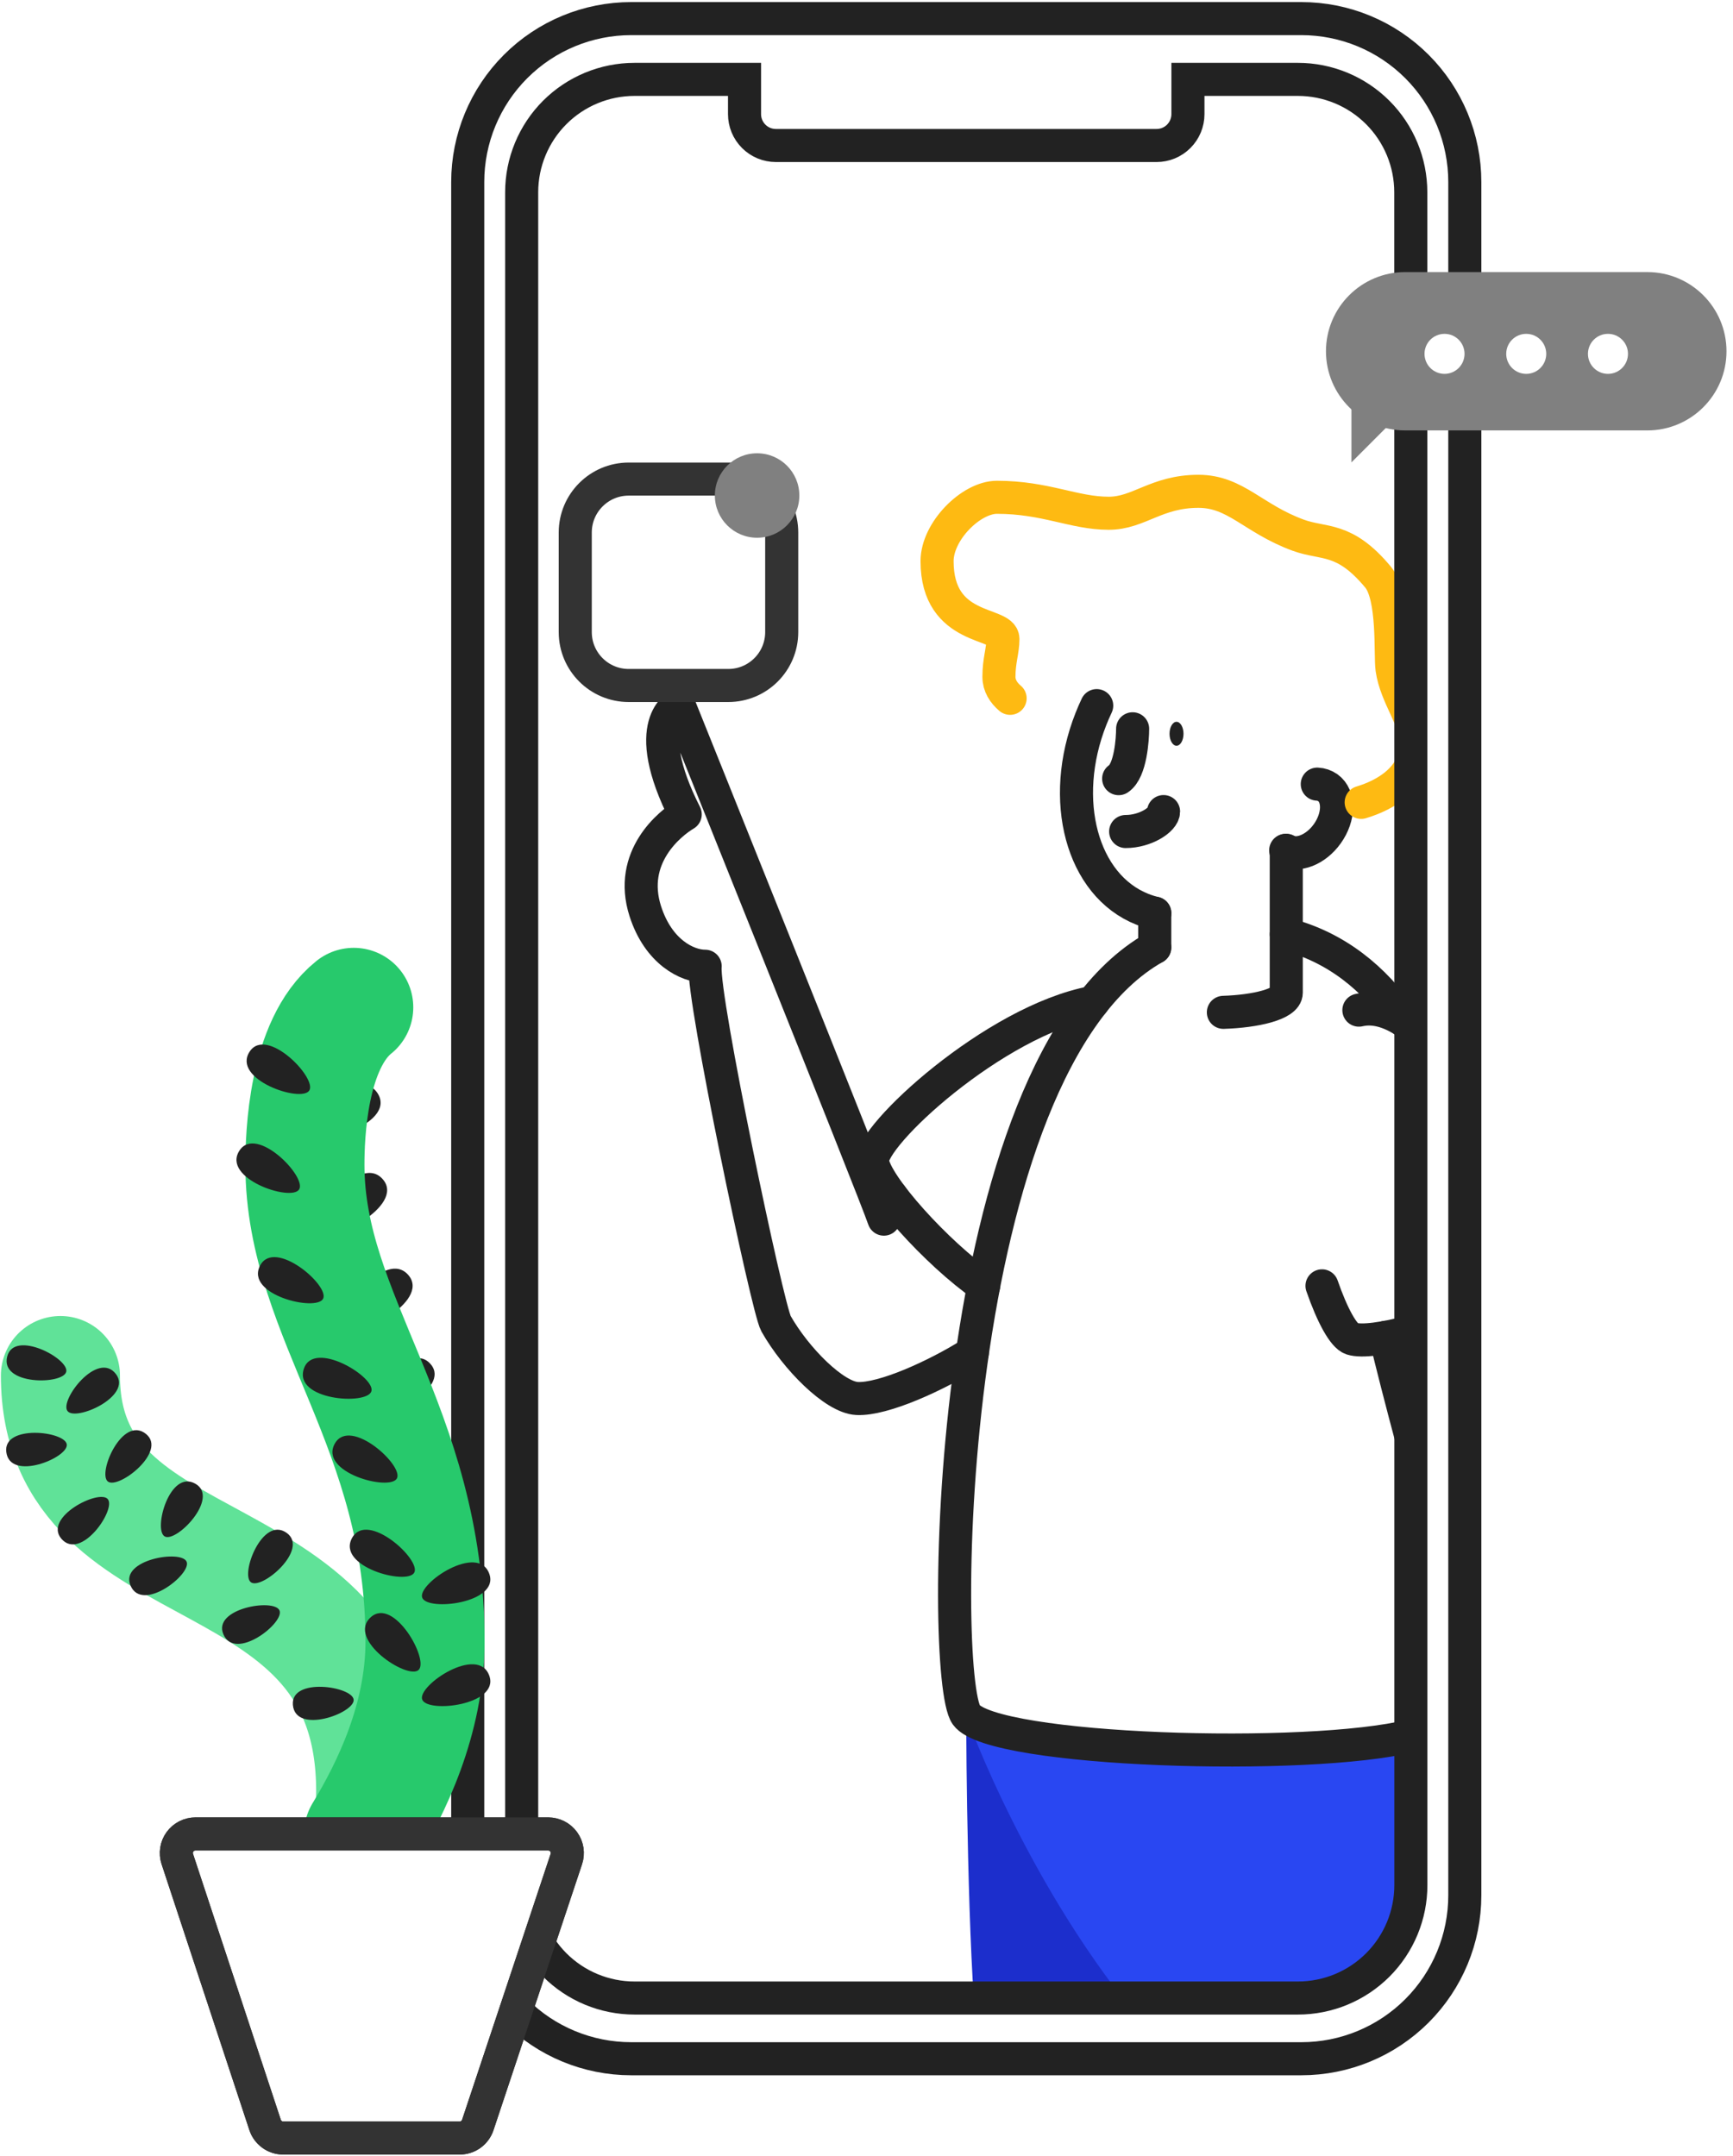 <svg width="131" height="163" viewBox="0 0 131 163" fill="none" xmlns="http://www.w3.org/2000/svg">
<path d="M106.649 78.031V142.536C106.649 144.8 105.75 146.971 104.149 148.572C102.548 150.173 100.377 151.072 98.113 151.072H47.97C45.706 151.072 43.535 150.173 41.935 148.572C40.334 146.971 39.435 144.8 39.435 142.536V14.538C39.435 12.274 40.334 10.103 41.935 8.502C43.535 6.901 45.706 6.002 47.97 6.002H98.113C100.377 6.002 102.548 6.901 104.149 8.502C105.75 10.103 106.649 12.274 106.649 14.538V78.031Z" fill="white"/>
<path d="M94.305 153.784L83.217 138.437C83.217 138.437 75.963 131.878 73.045 129.664C73.019 131.927 73.167 148.156 73.856 153.784H94.305Z" fill="#1C2ECC"/>
<path d="M104.591 151.324H106.649V131.124C101.454 132.783 76.265 132.934 73.045 129.664C73.045 129.917 77.879 143.031 86.576 153.187H104.591V151.324Z" fill="#2947F2"/>
<path d="M67.366 90.414C66.817 91.018 66.814 92.179 66.814 92.179C66.138 90.153 51.329 53.311 51.329 53.311C51.329 53.311 48.263 54.611 51.797 61.573C50.653 62.249 47.463 64.8 48.78 68.901C49.773 71.984 51.948 73.058 53.305 73.058C53.071 75.373 58.016 98.945 58.657 100.078C60.165 102.742 63.076 105.659 64.788 105.742C66.749 105.84 70.758 104.033 73.496 102.303" stroke="#222222" stroke-width="2.5" stroke-linecap="round" stroke-linejoin="round"/>
<path d="M82.615 75.791C75.161 77.179 65.707 85.944 65.954 87.835C66.185 89.619 70.821 94.773 74.355 97.226" stroke="#222222" stroke-width="2.5" stroke-miterlimit="10" stroke-linecap="round"/>
<path d="M87.289 71.637C71.301 80.652 70.999 126.842 73.045 129.664C75.048 132.439 98.958 133.166 106.649 131.243" stroke="#222222" stroke-width="2.5" stroke-miterlimit="10" stroke-linecap="round"/>
<path d="M106.062 77.133C103.867 73.939 100.979 71.614 97.231 70.64" stroke="#222222" stroke-width="2.5" stroke-miterlimit="10" stroke-linecap="round"/>
<path d="M104.745 101.12C105.15 102.853 105.979 106.098 106.809 109.178" stroke="#222222" stroke-width="2.5" stroke-miterlimit="10" stroke-linecap="round"/>
<path d="M99.932 97.223C100.711 99.467 101.564 101.021 102.18 101.22C102.934 101.463 104.649 101.22 106.649 100.688" stroke="#222222" stroke-width="2.5" stroke-miterlimit="10" stroke-linecap="round"/>
<path d="M106.649 77.53C105.326 76.559 103.99 76.082 102.72 76.378" stroke="#222222" stroke-width="2.5" stroke-miterlimit="10" stroke-linecap="round"/>
<path d="M87.289 71.637V69.046" stroke="#222222" stroke-width="2.5" stroke-miterlimit="10" stroke-linecap="round"/>
<path d="M97.231 64.293V75.058C97.231 75.93 94.888 76.468 92.477 76.544" stroke="#222222" stroke-width="2.5" stroke-miterlimit="10" stroke-linecap="round"/>
<path d="M97.187 64.293C98.092 64.789 99.459 64.26 100.329 63.044C101.248 61.761 101.266 60.201 100.37 59.558C100.136 59.395 99.86 59.301 99.575 59.288" stroke="#222222" stroke-width="2.5" stroke-miterlimit="10" stroke-linecap="round"/>
<path d="M82.902 53.352C82.75 53.674 82.606 54.005 82.472 54.343C80.04 60.492 81.779 66.943 86.356 68.752C86.661 68.873 86.975 68.971 87.295 69.046" stroke="#222222" stroke-width="2.5" stroke-miterlimit="10" stroke-linecap="round"/>
<path d="M102.893 60.668C104.744 60.115 107.068 58.795 107.068 56.143C107.068 54.484 105.519 52.659 105.225 50.573C105.074 49.517 105.403 45.12 104.169 43.635C101.605 40.553 100.097 41.184 98.136 40.467C94.721 39.218 93.413 37.149 90.594 37.149C87.394 37.149 86.098 38.808 83.807 38.808C81.187 38.808 79.037 37.601 75.36 37.601C73.399 37.601 70.835 40.166 70.835 42.428C70.835 47.777 75.812 47.01 75.812 48.311C75.812 49.216 75.511 49.934 75.511 51.176C75.511 51.836 75.861 52.383 76.356 52.801" stroke="#FEBA12" stroke-width="2.5" stroke-miterlimit="10" stroke-linecap="round"/>
<path d="M55.052 36.224H47.524C45.293 36.224 43.484 38.033 43.484 40.264V47.792C43.484 50.023 45.293 51.831 47.524 51.831H55.052C57.283 51.831 59.091 50.023 59.091 47.792V40.264C59.091 38.033 57.283 36.224 55.052 36.224Z" stroke="#333333" stroke-width="2.5" stroke-miterlimit="10"/>
<path d="M57.23 40.659C58.993 40.659 60.423 39.229 60.423 37.466C60.423 35.702 58.993 34.273 57.23 34.273C55.466 34.273 54.037 35.702 54.037 37.466C54.037 39.229 55.466 40.659 57.23 40.659Z" fill="#808080"/>
<path d="M98.371 1.407H47.712C44.435 1.407 41.292 2.709 38.975 5.027C36.658 7.344 35.356 10.487 35.356 13.764V143.305C35.356 146.583 36.658 149.725 38.975 152.043C41.292 154.36 44.435 155.662 47.712 155.662H98.371C101.648 155.662 104.791 154.36 107.108 152.043C109.426 149.725 110.727 146.583 110.727 143.305V13.764C110.727 10.487 109.426 7.344 107.108 5.027C104.791 2.709 101.648 1.407 98.371 1.407ZM106.649 78.031V142.536C106.649 143.657 106.428 144.767 105.999 145.803C105.57 146.838 104.941 147.779 104.149 148.572C103.356 149.364 102.415 149.993 101.38 150.422C100.344 150.851 99.234 151.072 98.113 151.072H47.97C45.706 151.072 43.535 150.173 41.934 148.572C40.334 146.971 39.434 144.8 39.434 142.536V14.537C39.434 12.274 40.334 10.103 41.934 8.502C43.535 6.901 45.706 6.002 47.97 6.002H56.28V8.631C56.28 8.942 56.341 9.251 56.46 9.538C56.579 9.826 56.754 10.087 56.974 10.307C57.194 10.528 57.456 10.702 57.743 10.822C58.031 10.941 58.339 11.002 58.651 11.002H87.427C87.738 11.002 88.046 10.941 88.334 10.822C88.622 10.702 88.883 10.528 89.103 10.307C89.323 10.087 89.498 9.826 89.617 9.538C89.736 9.251 89.798 8.942 89.798 8.631V6.002H98.107C99.228 6.002 100.338 6.223 101.374 6.652C102.409 7.081 103.35 7.709 104.143 8.502C104.935 9.294 105.564 10.236 105.993 11.271C106.422 12.307 106.643 13.417 106.643 14.537L106.649 78.031Z" fill="white" stroke="#222222" stroke-width="2.5" stroke-miterlimit="10"/>
<path d="M124.521 20.572H106.219C102.913 20.572 100.232 23.253 100.232 26.559C100.232 29.865 102.913 32.545 106.219 32.545H124.521C127.827 32.545 130.508 29.865 130.508 26.559C130.508 23.253 127.827 20.572 124.521 20.572Z" fill="#808080"/>
<path d="M107.349 29.763L102.157 24.564V34.962L107.349 29.763Z" fill="#808080"/>
<path d="M109.193 28.268C110.029 28.268 110.706 27.591 110.706 26.755C110.706 25.919 110.029 25.242 109.193 25.242C108.358 25.242 107.681 25.919 107.681 26.755C107.681 27.591 108.358 28.268 109.193 28.268Z" fill="white"/>
<path d="M115.37 28.268C116.206 28.268 116.883 27.591 116.883 26.755C116.883 25.919 116.206 25.242 115.37 25.242C114.535 25.242 113.857 25.919 113.857 26.755C113.857 27.591 114.535 28.268 115.37 28.268Z" fill="white"/>
<path d="M121.548 28.268C122.384 28.268 123.061 27.591 123.061 26.755C123.061 25.919 122.384 25.242 121.548 25.242C120.713 25.242 120.035 25.919 120.035 26.755C120.035 27.591 120.713 28.268 121.548 28.268Z" fill="white"/>
<path d="M27.924 138.711C28.226 137.848 28.399 136.779 28.399 135.438C28.399 115.302 4.568 120.726 4.568 104.004" stroke="#60E298" stroke-width="9" stroke-miterlimit="10" stroke-linecap="round"/>
<path d="M8.76 103.888C10.049 105.57 5.72 107.499 5.102 106.689C4.483 105.879 7.378 102.087 8.76 103.888Z" fill="#222222"/>
<path d="M29.863 74.284C31.434 76.331 26.79 78.206 26.038 77.221C25.285 76.236 28.181 72.092 29.863 74.284Z" fill="#222222"/>
<path d="M28.602 82.763C29.852 85.025 23.775 86.846 23.172 85.764C22.568 84.683 27.268 80.345 28.602 82.763Z" fill="#222222"/>
<path d="M28.968 89.203C30.606 91.197 24.961 94.09 24.176 93.135C23.392 92.181 27.217 87.067 28.968 89.203Z" fill="#222222"/>
<path d="M30.894 96.44C32.532 98.436 26.887 101.328 26.102 100.374C25.318 99.419 29.143 94.306 30.894 96.44Z" fill="#222222"/>
<path d="M32.576 103.172C34.065 104.982 29.128 107.455 28.415 106.586C27.701 105.718 30.982 101.229 32.576 103.172Z" fill="#222222"/>
<path d="M34.846 110.55C36.335 112.36 31.398 114.833 30.685 113.964C29.971 113.095 33.252 108.608 34.846 110.55Z" fill="#222222"/>
<path d="M0.547 102.556C1.085 100.507 5.263 102.745 5.005 103.727C4.747 104.709 -0.028 104.753 0.547 102.556Z" fill="#222222"/>
<path d="M0.476 109.789C0.212 107.686 4.922 108.208 5.049 109.216C5.176 110.223 0.758 112.041 0.476 109.789Z" fill="#222222"/>
<path d="M4.637 116.343C3.262 114.723 7.485 112.572 8.146 113.347C8.806 114.122 6.108 118.064 4.637 116.343Z" fill="#222222"/>
<path d="M9.864 119.88C9.036 117.928 13.711 117.147 14.107 118.082C14.502 119.017 10.748 121.969 9.864 119.88Z" fill="#222222"/>
<path d="M16.883 123.564C16.057 121.613 20.731 120.831 21.128 121.767C21.525 122.702 17.769 125.653 16.883 123.564Z" fill="#222222"/>
<path d="M22.14 128.911C21.957 126.8 26.645 127.504 26.733 128.516C26.82 129.528 22.334 131.172 22.14 128.911Z" fill="#222222"/>
<path d="M11.028 108.416C12.687 109.739 8.942 112.65 8.15 112.016C7.358 111.383 9.254 106.998 11.028 108.416Z" fill="#222222"/>
<path d="M14.788 112.197C16.613 113.276 13.319 116.683 12.444 116.167C11.57 115.652 12.835 111.044 14.788 112.197Z" fill="#222222"/>
<path d="M21.677 115.908C23.393 117.152 19.791 120.235 18.969 119.638C18.147 119.041 19.84 114.575 21.677 115.908Z" fill="#222222"/>
<path d="M27.481 138.666C29.573 135.212 32.128 129.999 32.128 124.101C32.128 107.842 23.049 99.697 23.049 88.082C23.049 85.886 23.248 78.969 26.74 76.166" stroke="#27C96C" stroke-width="9" stroke-miterlimit="10" stroke-linecap="round"/>
<path d="M34.748 161.657H21.408C21.105 161.658 20.809 161.562 20.563 161.384C20.317 161.207 20.134 160.956 20.039 160.668L13.402 140.559C13.331 140.342 13.312 140.111 13.348 139.885C13.383 139.659 13.472 139.445 13.606 139.261C13.741 139.076 13.917 138.926 14.12 138.822C14.324 138.719 14.549 138.665 14.778 138.666H41.441C41.669 138.666 41.895 138.72 42.098 138.824C42.302 138.928 42.477 139.079 42.611 139.265C42.745 139.45 42.833 139.665 42.867 139.891C42.902 140.117 42.882 140.348 42.81 140.565L36.116 160.672C36.02 160.959 35.837 161.209 35.591 161.386C35.346 161.562 35.051 161.657 34.748 161.657Z" fill="white" stroke="#222222" stroke-width="2.5" stroke-miterlimit="10" stroke-linecap="round"/>
<path d="M36.989 119.005C37.771 121.219 32.286 121.855 31.914 120.795C31.541 119.735 36.154 116.635 36.989 119.005Z" fill="#222222"/>
<path d="M28.027 122.278C29.768 120.705 32.469 125.518 31.635 126.272C30.801 127.026 26.163 123.963 28.027 122.278Z" fill="#222222"/>
<path d="M26.624 116.265C27.778 114.222 31.863 117.934 31.311 118.912C30.759 119.891 25.389 118.454 26.624 116.265Z" fill="#222222"/>
<path d="M25.312 109.146C26.466 107.102 30.552 110.814 29.998 111.792C29.445 112.769 24.077 111.333 25.312 109.146Z" fill="#222222"/>
<path d="M22.971 103.484C23.725 101.259 28.431 104.14 28.071 105.205C27.71 106.27 22.167 105.864 22.971 103.484Z" fill="#222222"/>
<path d="M19.663 95.686C20.761 93.61 24.942 97.209 24.422 98.202C23.902 99.194 18.496 97.906 19.663 95.686Z" fill="#222222"/>
<path d="M18.102 86.995C19.386 85.034 23.223 88.998 22.608 89.939C21.992 90.88 16.728 89.097 18.102 86.995Z" fill="#222222"/>
<path d="M18.87 79.515C20.154 77.554 23.991 81.518 23.377 82.459C22.763 83.401 17.496 81.618 18.87 79.515Z" fill="#222222"/>
<path d="M36.989 126.709C37.771 128.922 32.286 129.559 31.914 128.498C31.541 127.438 36.154 124.337 36.989 126.709Z" fill="#222222"/>
<path d="M85.617 55.104C85.617 55.858 85.466 58.272 84.561 58.875" stroke="#222222" stroke-width="2.5" stroke-miterlimit="10" stroke-linecap="round"/>
<path d="M85.089 62.872C86.597 62.872 87.955 61.967 87.955 61.364" stroke="#222222" stroke-width="2.5" stroke-miterlimit="10" stroke-linecap="round"/>
<path d="M88.935 56.386C89.227 56.386 89.463 55.981 89.463 55.481C89.463 54.981 89.227 54.576 88.935 54.576C88.644 54.576 88.407 54.981 88.407 55.481C88.407 55.981 88.644 56.386 88.935 56.386Z" fill="#222222"/>
<path d="M34.748 161.657H21.408C21.105 161.658 20.809 161.562 20.563 161.384C20.317 161.207 20.134 160.956 20.039 160.668L13.402 140.559C13.331 140.342 13.312 140.111 13.348 139.885C13.383 139.659 13.472 139.445 13.606 139.261C13.741 139.076 13.917 138.926 14.12 138.822C14.324 138.719 14.549 138.665 14.778 138.666H41.441C41.669 138.666 41.895 138.72 42.098 138.824C42.302 138.928 42.477 139.079 42.611 139.265C42.745 139.45 42.833 139.665 42.867 139.891C42.902 140.117 42.882 140.348 42.81 140.565L36.116 160.672C36.02 160.959 35.837 161.209 35.591 161.386C35.346 161.562 35.051 161.657 34.748 161.657V161.657Z" stroke="#333333" stroke-width="2.5" stroke-miterlimit="10" stroke-linecap="round"/>
</svg>
